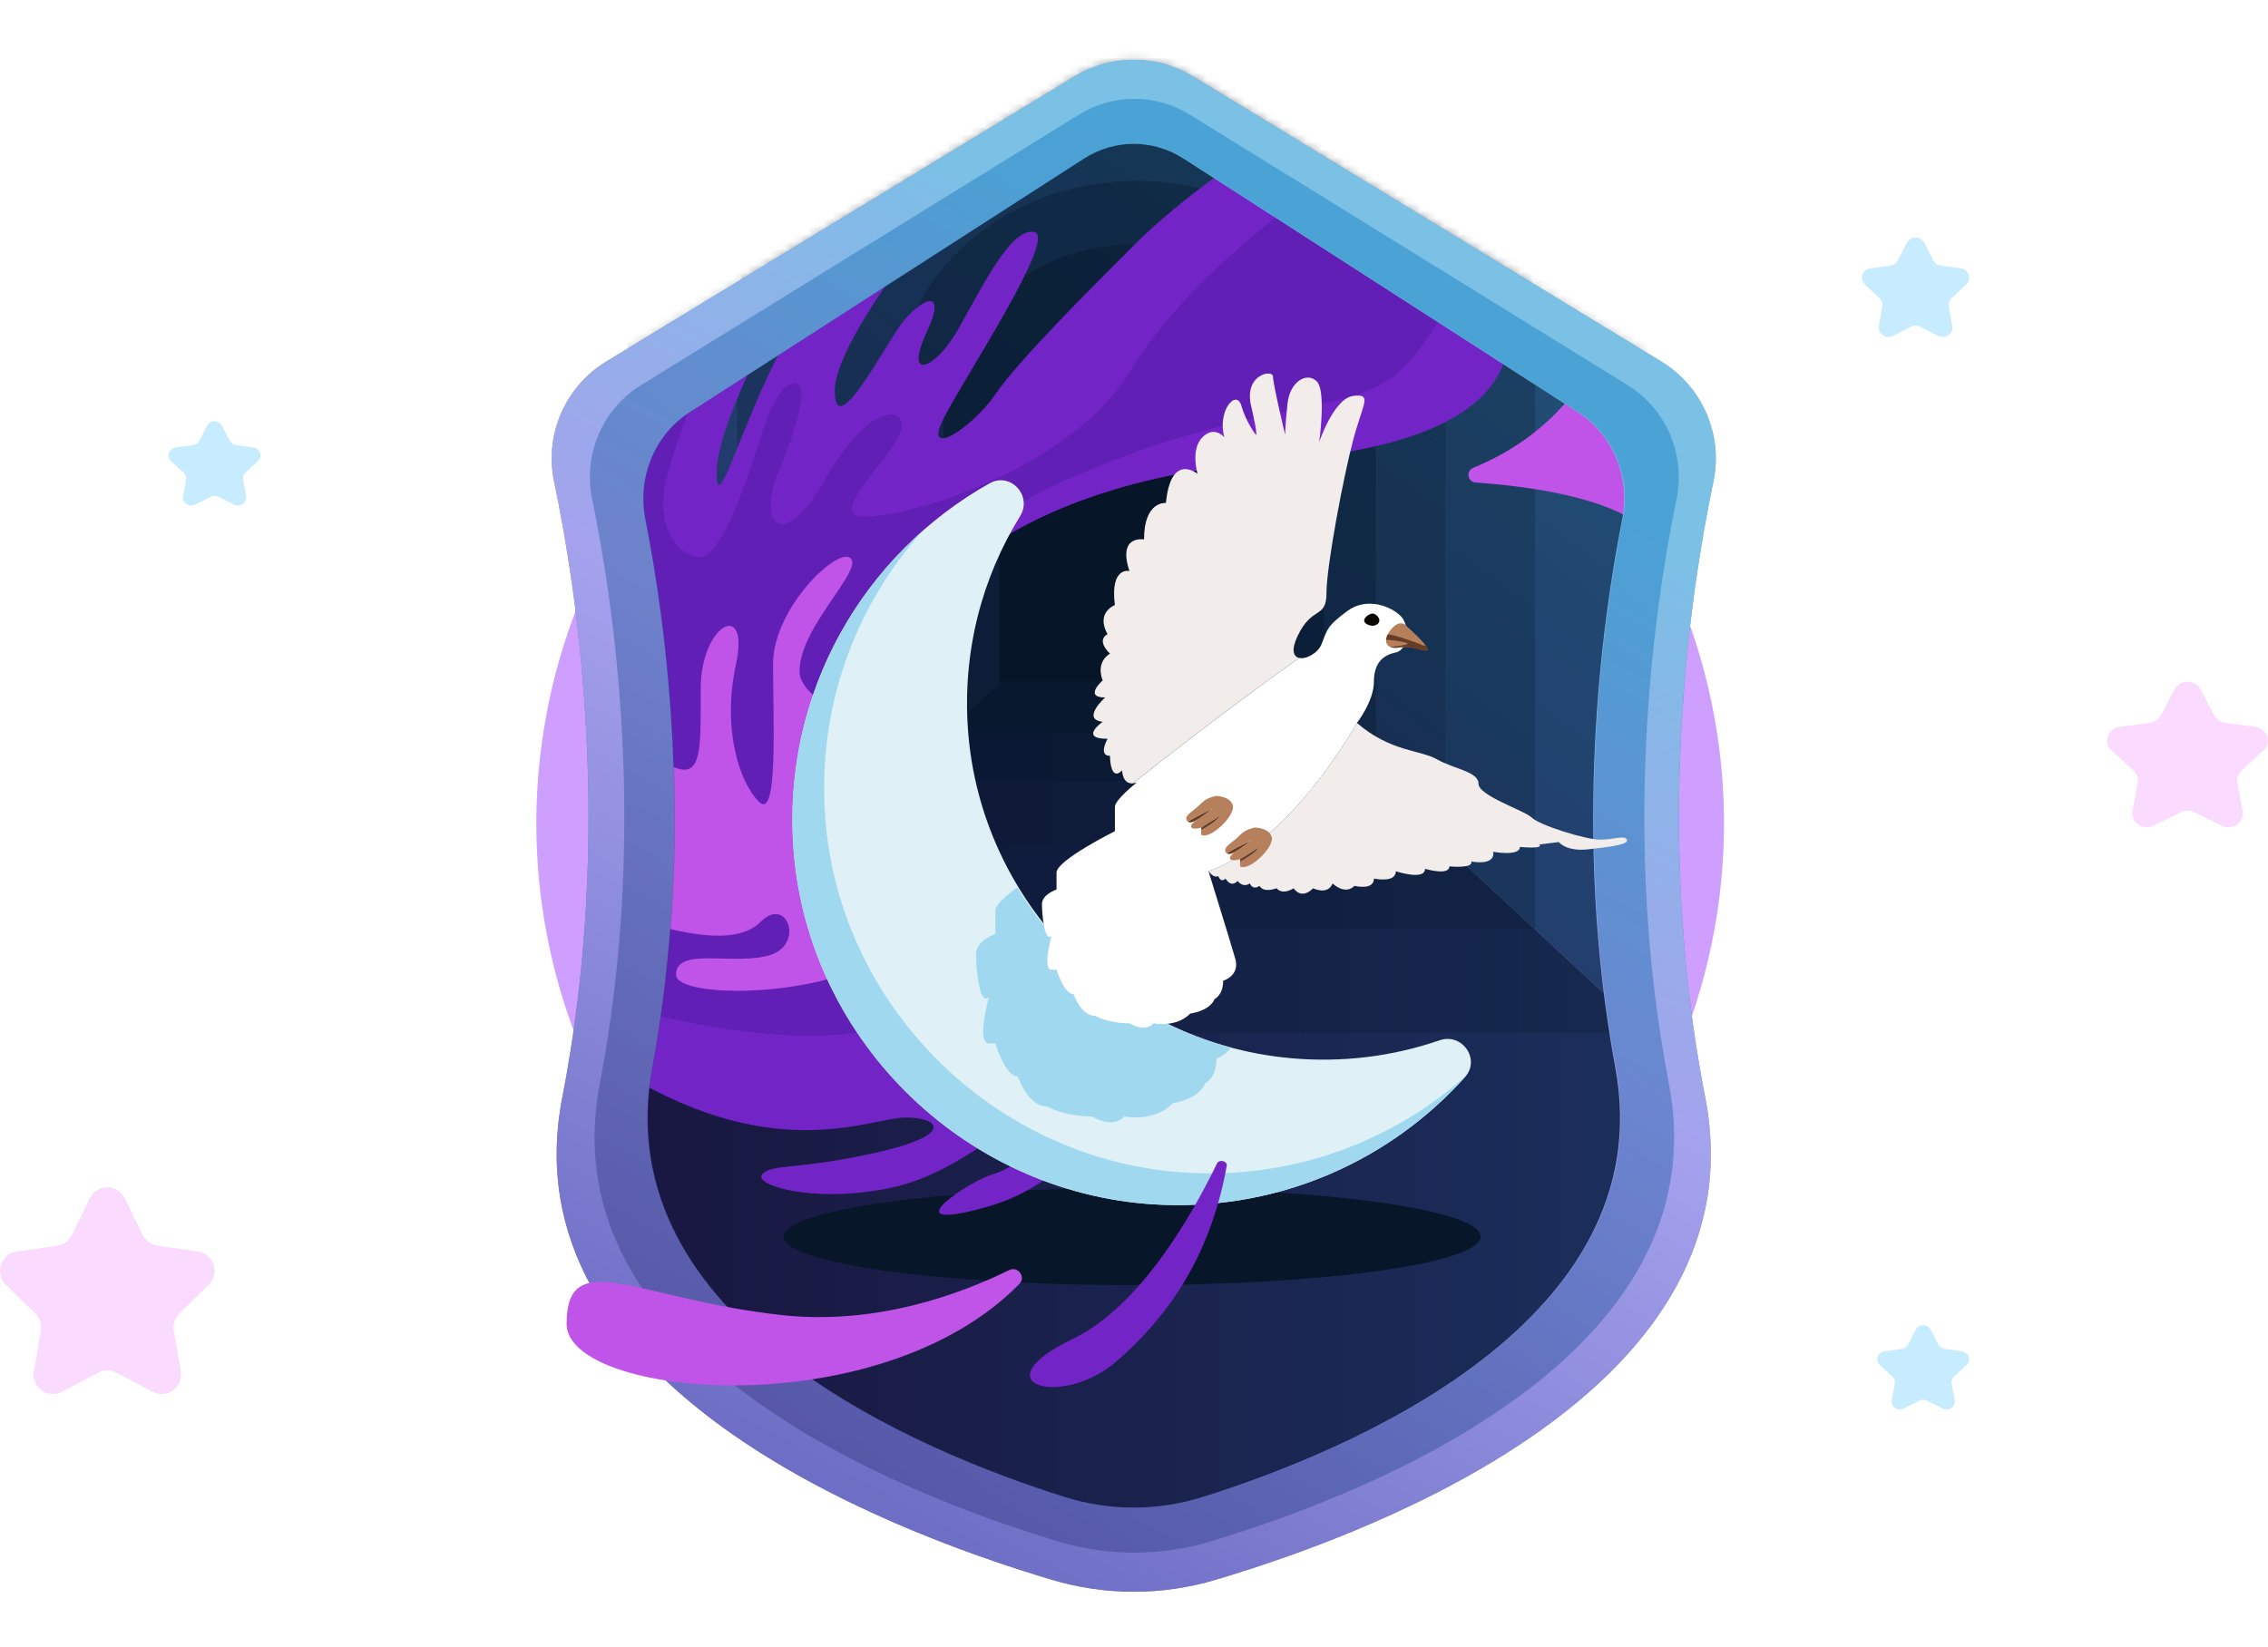 <svg width="296" height="215" viewBox="0 0 296 215" fill="none" xmlns="http://www.w3.org/2000/svg">
<g clip-path="url(#clip0_336_4342)">
<path d="M251.135 31.683L252.318 34.001C252.501 34.363 252.86 34.612 253.27 34.669L255.915 35.039C256.953 35.186 257.367 36.42 256.618 37.126L254.706 38.931C254.409 39.214 254.273 39.618 254.343 40.014L254.795 42.562C254.971 43.562 253.886 44.325 252.958 43.853L250.593 42.649C250.226 42.46 249.785 42.46 249.415 42.649L247.05 43.853C246.122 44.325 245.037 43.562 245.212 42.562L245.665 40.014C245.735 39.618 245.599 39.21 245.302 38.931L243.382 37.13C242.633 36.42 243.047 35.186 244.085 35.043L246.73 34.673C247.144 34.616 247.499 34.363 247.682 34.005L248.865 31.687C249.329 30.777 250.671 30.777 251.135 31.687V31.683Z" fill="#C7ECFF"/>
</g>
<g clip-path="url(#clip1_336_4342)">
<path d="M287.203 89.999L288.977 93.386C289.252 93.915 289.79 94.28 290.405 94.362L294.373 94.903C295.93 95.118 296.55 96.922 295.426 97.954L292.559 100.591C292.114 101.005 291.909 101.595 292.014 102.174L292.693 105.898C292.957 107.36 291.329 108.474 289.936 107.785L286.39 106.025C285.839 105.749 285.178 105.749 284.622 106.025L281.075 107.785C279.682 108.474 278.055 107.36 278.319 105.898L278.998 102.174C279.103 101.595 278.898 100.999 278.453 100.591L275.574 97.959C274.45 96.922 275.07 95.118 276.627 94.909L280.595 94.368C281.216 94.285 281.748 93.915 282.023 93.391L283.797 90.004C284.493 88.674 286.507 88.674 287.203 90.004V89.999Z" fill="#FADAFF"/>
</g>
<g clip-path="url(#clip2_336_4342)">
<path d="M251.973 173.578L252.987 175.539C253.144 175.846 253.452 176.057 253.803 176.105L256.07 176.418C256.96 176.542 257.314 177.587 256.672 178.184L255.033 179.711C254.779 179.95 254.662 180.292 254.722 180.627L255.11 182.783C255.261 183.629 254.331 184.275 253.535 183.875L251.508 182.857C251.194 182.697 250.816 182.697 250.498 182.857L248.472 183.875C247.676 184.275 246.746 183.629 246.896 182.783L247.284 180.627C247.344 180.292 247.227 179.947 246.973 179.711L245.328 178.187C244.686 177.587 245.04 176.542 245.93 176.421L248.197 176.108C248.552 176.06 248.856 175.846 249.013 175.542L250.027 173.581C250.425 172.812 251.575 172.812 251.973 173.581V173.578Z" fill="#C7ECFF"/>
</g>
<g clip-path="url(#clip3_336_4342)">
<path d="M28.973 55.578L29.987 57.539C30.144 57.846 30.451 58.057 30.803 58.105L33.07 58.417C33.96 58.542 34.314 59.587 33.672 60.184L32.033 61.711C31.779 61.95 31.662 62.292 31.722 62.627L32.11 64.783C32.261 65.629 31.331 66.275 30.535 65.875L28.508 64.857C28.194 64.697 27.816 64.697 27.498 64.857L25.472 65.875C24.676 66.275 23.746 65.629 23.896 64.783L24.284 62.627C24.345 62.292 24.227 61.947 23.973 61.711L22.328 60.187C21.686 59.587 22.04 58.542 22.93 58.421L25.197 58.108C25.552 58.06 25.856 57.846 26.013 57.542L27.027 55.581C27.425 54.812 28.575 54.812 28.973 55.581V55.578Z" fill="#C7ECFF"/>
</g>
<g clip-path="url(#clip4_336_4342)">
<path d="M16.271 156.419L18.636 161.233C19.002 161.985 19.72 162.503 20.54 162.62L25.831 163.388C27.906 163.694 28.734 166.258 27.235 167.724L23.411 171.471C22.818 172.059 22.545 172.898 22.686 173.721L23.591 179.013C23.942 181.091 21.773 182.674 19.915 181.694L15.186 179.193C14.453 178.801 13.571 178.801 12.829 179.193L8.1 181.694C6.243 182.674 4.074 181.091 4.425 179.013L5.33 173.721C5.47 172.898 5.197 172.051 4.604 171.471L0.765 167.732C-0.734 166.258 0.094 163.694 2.169 163.396L7.46 162.628C8.288 162.51 8.998 161.985 9.365 161.24L11.729 156.427C12.658 154.537 15.342 154.537 16.271 156.427V156.419Z" fill="#FADAFF"/>
</g>
<g filter="url(#filter0_f_336_4342)">
<circle cx="147.5" cy="107.5" r="77.5" fill="#CF9FFF"/>
</g>
<mask id="mask0_336_4342" style="mask-type:luminance" maskUnits="userSpaceOnUse" x="72" y="7" width="152" height="201">
<path d="M216.82 47.197L155.677 9.962C150.943 7.079 144.994 7.079 140.257 9.962L79.117 47.197C73.763 50.458 71.029 56.733 72.314 62.87C75.527 78.2 80.017 109.273 73.383 143.274C66.094 180.631 114.995 199.611 137.296 206.246C144.26 208.318 151.673 208.318 158.636 206.246C180.937 199.611 229.838 180.631 222.55 143.274C215.915 109.273 220.406 78.2 223.618 62.87C224.903 56.736 222.17 50.458 216.816 47.197H216.82Z" fill="white"/>
</mask>
<g mask="url(#mask0_336_4342)">
<path d="M165.524 89.012L222.248 141.669C216.06 108.299 220.461 77.959 223.623 62.87C224.908 56.736 222.174 50.458 216.82 47.197L155.677 9.962C150.943 7.079 144.994 7.079 140.257 9.962L79.117 47.197C73.763 50.458 71.029 56.733 72.314 62.87C75.517 78.152 79.99 109.084 73.442 142.963L130.519 89.012H165.522H165.524Z" fill="url(#paint0_linear_336_4342)"/>
<path d="M222.246 141.669L165.522 89.012H130.519L73.445 142.963C73.424 143.067 73.406 143.171 73.385 143.274C66.097 180.631 114.998 199.611 137.298 206.246C144.262 208.318 151.675 208.318 158.639 206.246C180.94 199.611 229.841 180.631 222.552 143.274C222.448 142.738 222.345 142.204 222.246 141.669Z" fill="url(#paint1_linear_336_4342)"/>
<path d="M165.517 57.304C165.395 47.715 157.586 39.978 147.967 39.978C138.348 39.978 130.541 47.715 130.417 57.304H130.41V88.994H165.519V57.304H165.512H165.517Z" fill="#071628"/>
<path opacity="0.42" d="M172.785 54.451C172.612 41.972 161.57 31.902 147.97 31.902C134.369 31.902 123.327 41.97 123.154 54.451H123.145V95.691H172.794V54.451H172.785Z" fill="#071628"/>
<path opacity="0.33" d="M179.546 51.289C179.327 35.971 165.402 23.611 148.246 23.611C131.09 23.611 117.164 35.971 116.945 51.289H116.936V101.908H179.56V51.289H179.551H179.546Z" fill="#071628"/>
<path opacity="0.21" d="M188.615 48.047C188.334 29.171 170.392 13.94 148.29 13.94C126.187 13.94 108.248 29.171 107.965 48.047H107.951V110.429H188.626V48.047H188.613H188.615Z" fill="#071628"/>
<path opacity="0.23" d="M200.323 41.749C199.959 17.691 176.801 -1.72 148.274 -1.72C119.746 -1.72 96.588 17.691 96.225 41.749H96.209V121.252H200.341V41.749H200.325H200.323Z" fill="#071628"/>
<path opacity="0.23" d="M214.943 35.386C214.478 5.29 184.894 -18.991 148.446 -18.991C111.999 -18.991 82.417 5.29 81.952 35.386H81.931V134.839H214.966V35.386H214.946H214.943Z" fill="#071628"/>
</g>
<path d="M147.755 167.77C172.874 167.77 193.237 164.934 193.237 161.437C193.237 157.939 172.874 155.104 147.755 155.104C122.637 155.104 102.274 157.939 102.274 161.437C102.274 164.934 122.637 167.77 147.755 167.77Z" fill="#071628"/>
<path d="M163.205 19.897L195.954 40.132C195.954 40.132 204.29 57.003 167.675 59.996C131.06 62.99 118.571 77.1 108.004 96.299C97.438 115.495 129.372 140.011 139.771 124.529C150.171 109.047 153.165 107.896 153.165 107.896C153.165 107.896 155.698 112.041 157.77 112.041C157.77 112.041 148.559 120.331 146.717 132.536C144.874 144.741 140.96 154.183 128.524 157.637C116.089 161.091 126.452 154.183 129.676 153.262C132.9 152.341 138.426 147.735 135.663 146.123C132.9 144.511 126.221 153.031 116.089 155.104C105.956 157.177 98.127 154.643 99.508 153.262C100.89 151.88 103.884 152.801 114.247 150.498C124.609 148.195 122.767 145.893 118.161 145.893C113.556 145.893 100.43 152.571 79.704 138.984L77.797 57.422L103.138 38.214C103.138 38.214 93.521 54.702 93.521 61.841C93.521 68.98 98.587 48.484 105.265 40.655C111.944 32.825 123.228 27.068 123.228 27.068C123.228 27.068 108.95 44.339 108.95 51.018C108.95 57.696 115.168 45.721 117.471 42.497C119.773 39.273 123.919 36.97 120.925 43.418C117.931 49.866 122.076 48.254 125.07 42.958C128.064 37.661 131.979 29.601 134.972 30.292C137.966 30.983 126.221 48.715 123.228 54.472C120.234 60.229 126.912 55.854 129.906 51.478C132.9 47.103 141.881 38.122 148.098 31.904C154.316 25.686 163.203 19.899 163.203 19.899L163.205 19.897Z" fill="#7324C6"/>
<path d="M138.889 62.76C163.069 51.937 176.656 54.47 182.874 48.252C186.501 44.625 188.638 40.761 189.789 36.892L170.759 25.134C164.08 30.009 153.381 38.734 147.64 48.254C138.889 62.762 113.328 68.98 111.486 67.138C109.643 65.295 117.703 58.387 117.703 55.623C117.703 52.86 113.098 53.09 107.571 62.762C102.044 72.434 98.82 68.059 101.583 61.611C104.347 55.163 105.038 51.018 104.347 50.327C103.656 49.636 101.583 49.406 99.05 57.696C96.517 65.986 93.754 72.204 91.681 72.664C89.609 73.125 85.003 69.901 87.075 62.071C88.469 56.809 91.421 49.362 93.208 45.044L76.878 57.424L78.592 130.669C91.642 134.528 114.772 139.307 125.703 128.96C113.335 126.04 99.628 109.846 107.085 96.301C111.541 88.206 116.338 81.017 123.14 75.184C125.627 71.046 130.321 66.601 138.892 62.764L138.889 62.76Z" fill="#611FB5"/>
<path d="M104.347 87.63C104.347 81.873 112.637 74.504 111.025 72.892C109.413 71.28 100.892 79.34 100.892 86.709C100.892 94.079 101.583 107.205 99.05 104.672C96.517 102.138 94.214 95.23 96.056 86.709C97.899 78.189 91.451 81.413 91.451 89.933C91.451 98.454 91.681 102.369 86.845 99.605C82.009 96.842 81.779 74.504 81.779 69.438C81.779 64.844 78.833 66.649 77.302 75.538L78.067 108.202C80.008 110.505 81.981 112.494 83.623 113.422C88.92 116.416 88.92 118.258 83.623 117.107C78.327 115.956 79.018 119.18 83.623 120.331C88.229 121.482 95.828 123.785 99.283 120.331C102.737 116.877 105.04 123.325 100.434 124.706C95.828 126.088 88.229 123.555 88.229 127.239C88.229 130.498 108.402 130.332 116.091 124.197C107.596 117.713 101.588 106.286 107.085 96.296C107.741 95.103 108.407 93.931 109.084 92.78C106.359 91.246 104.347 89.487 104.347 87.63Z" fill="#C054E8"/>
<path d="M207.335 48.257C207.335 48.257 203.42 56.533 192.269 61.074C191.295 61.47 191.533 62.919 192.583 62.992C199.404 63.469 210.609 64.936 215.114 69.44C215.114 69.44 214.987 51.946 207.337 48.259L207.335 48.257Z" fill="#C054E8"/>
<path d="M216.82 47.197L155.677 9.962C150.943 7.079 144.994 7.079 140.257 9.962L79.117 47.197C73.763 50.458 71.029 56.733 72.314 62.87C75.527 78.2 80.017 109.273 73.383 143.274C66.094 180.631 114.995 199.611 137.296 206.246C144.26 208.318 151.673 208.318 158.636 206.246C180.937 199.611 229.838 180.631 222.55 143.274C215.915 109.273 220.406 78.2 223.618 62.87C224.903 56.736 222.17 50.458 216.816 47.197H216.82ZM211.717 67.801C209.009 81.447 205.225 109.112 210.817 139.38C216.958 172.638 175.751 189.534 156.962 195.441C151.092 197.285 144.849 197.285 138.979 195.441C120.188 189.534 78.983 172.638 85.125 139.38C90.716 109.112 86.93 81.447 84.225 67.801C83.14 62.338 85.445 56.752 89.956 53.848L141.476 20.698C145.466 18.131 150.477 18.131 154.468 20.698L205.988 53.848C210.499 56.752 212.804 62.338 211.719 67.801H211.717Z" fill="url(#paint2_linear_336_4342)"/>
<path style="mix-blend-mode:darken" opacity="0.39" d="M212.447 50.29L155.256 14.953C150.827 12.217 145.261 12.217 140.833 14.953L83.642 50.29C78.633 53.385 76.077 59.34 77.279 65.162C80.284 79.709 84.485 109.197 78.278 141.464C71.46 176.914 117.204 194.927 138.063 201.221C144.577 203.187 151.509 203.187 158.024 201.221C178.883 194.925 224.627 176.914 217.808 141.464C211.602 109.197 215.802 79.709 218.807 65.162C220.01 59.34 217.453 53.383 212.445 50.29H212.447ZM211.791 67.801C209.083 81.447 205.299 109.112 210.89 139.38C217.032 172.638 175.825 189.534 157.036 195.441C151.166 197.285 144.923 197.285 139.053 195.441C120.262 189.534 79.057 172.638 85.198 139.38C90.79 109.112 87.004 81.447 84.298 67.801C83.213 62.338 85.519 56.752 90.03 53.848L141.549 20.698C145.54 18.131 150.551 18.131 154.542 20.698L206.061 53.848C210.572 56.752 212.878 62.338 211.793 67.801H211.791Z" fill="url(#paint3_linear_336_4342)"/>
<path d="M168.212 138.12C145.874 136.006 127.997 117.729 126.339 95.354C125.575 85.058 128.17 75.409 133.137 67.382C134.777 64.733 131.882 61.569 129.165 63.091C112.738 72.3 102.003 90.451 103.571 110.958C105.501 136.207 126.56 156.371 151.866 157.292C167.496 157.86 181.603 151.3 191.203 140.605C193.278 138.293 190.817 134.795 187.883 135.808C181.801 137.906 175.148 138.779 168.216 138.123L168.212 138.12Z" fill="#DFF1F7"/>
<path d="M156.007 153.149C130.703 152.228 109.643 132.064 107.711 106.816C106.608 92.391 111.61 79.147 120.382 69.346C109.072 79.366 102.302 94.389 103.568 110.958C105.498 136.207 126.558 156.371 151.864 157.292C167.491 157.861 181.6 151.3 191.201 140.605C191.236 140.566 191.245 140.525 191.277 140.486C181.96 148.762 169.561 153.642 156.009 153.149H156.007Z" fill="#A0D9EF"/>
<path d="M157.294 141.416C157.294 141.416 158.768 140.766 158.768 138.169C158.768 138.169 159.991 137.807 160.635 136.743C148.902 133.644 138.943 126.001 132.755 115.868C131.145 117.015 129.906 118.143 129.906 118.901V121.931C129.906 121.931 127.378 122.797 127.378 124.529C127.378 126.261 127.799 131.456 129.063 130.157C129.063 130.157 127.378 136.218 129.063 136.218H129.906C129.906 136.218 131.17 140.548 132.856 140.548C132.856 140.548 134.12 144.444 136.649 144.444C136.649 144.444 138.756 145.743 142.547 145.743C142.547 145.743 145.075 147.475 146.761 145.743C146.761 145.743 150.554 146.609 153.08 144.011C153.08 144.011 156.451 143.578 157.294 141.414V141.416Z" fill="#A0D9EF"/>
<path d="M133.036 167.62C133.931 166.706 132.854 165.241 131.707 165.808C125.538 168.852 114.436 173.045 102.044 171.684C83.161 169.612 73.949 162.473 73.949 172.836C73.949 182.464 114.698 186.326 133.038 167.62H133.036Z" fill="#C054E8"/>
<path d="M158.27 114.291L157.727 113.747C157.727 113.747 157.955 114.086 158.27 114.291Z" fill="white"/>
<path d="M212.323 109.618C212.005 108.983 210.736 109.618 208.831 109.618C206.927 109.618 200.896 107.714 199.945 106.76C198.994 105.807 192.963 103.902 192.963 102.316C192.963 100.729 189.789 100.411 187.567 99.142C185.345 97.874 181.536 98.189 177.091 94.38C177.091 94.38 168.52 109.934 157.729 113.743L158.272 114.286C158.487 114.424 158.742 114.505 158.998 114.376C158.998 114.376 159.316 115.329 159.951 114.694C159.951 114.694 160.587 115.963 161.538 115.011C161.538 115.011 162.174 115.965 163.125 115.329C163.125 115.329 163.442 116.283 164.393 115.647C164.393 115.647 164.711 116.6 166.616 115.965C166.616 115.965 167.251 116.918 168.838 115.965C168.838 115.965 169.791 117.551 171.378 115.965C171.378 115.965 173.282 116.918 173.918 115.329C173.918 115.329 175.505 116.916 176.776 115.647C176.776 115.647 179.316 116.283 179.316 114.694C179.316 114.694 182.174 115.329 182.174 113.74C182.174 113.74 185.983 115.009 185.983 113.422C185.983 113.422 189.156 114.376 189.156 113.105C189.156 113.105 192.329 113.422 192.014 112.469C192.014 112.469 195.187 113.105 194.872 111.2C194.872 111.2 198.363 111.836 198.363 110.565C198.363 110.565 201.536 110.882 200.903 110.247L203.443 109.929C203.443 109.929 204.396 111.198 207.252 110.882C210.11 110.565 212.647 110.247 212.33 109.614L212.323 109.618Z" fill="#F2EDEB"/>
<path d="M169.552 85.892C168.829 85.728 168.479 84.92 169.312 83.115C171.217 78.988 173.121 80.892 173.121 77.401C173.121 73.91 175.344 62.166 176.612 57.403C177.881 52.641 179.152 51.372 176.612 51.69C174.072 52.008 172.168 57.721 172.168 57.721C172.168 57.721 173.121 51.054 171.85 49.786C170.579 48.517 168.359 49.786 168.041 52.643C167.723 55.501 167.723 56.77 167.723 56.77C167.723 56.77 166.137 50.103 166.137 49.152C166.137 48.201 162.328 48.834 163.279 52.961C164.232 57.088 163.914 56.77 163.914 56.77C163.914 56.77 162.646 55.183 162.01 52.961C161.374 50.739 158.837 53.597 159.788 57.088C159.788 57.088 158.519 55.501 156.93 57.088C155.343 58.675 156.294 61.85 156.294 61.85C156.294 61.85 152.803 58.992 152.168 65.659C152.168 65.659 149.31 65.341 149.31 70.421C149.31 70.421 145.819 69.786 147.405 74.548C147.405 74.548 144.865 73.912 145.501 78.993C145.501 78.993 142.961 79.946 144.548 82.802C144.548 82.802 142.961 83.437 144.865 85.341C144.865 85.341 142.961 86.295 143.912 88.833C143.912 88.833 141.372 91.055 144.23 91.055C144.23 91.055 141.056 93.913 143.912 94.228C143.912 94.228 140.739 96.45 144.548 96.45C144.548 96.45 143.279 98.673 144.865 98.673C144.865 98.673 144.865 102.164 146.452 100.577C146.452 100.577 146.457 102.387 147.866 102.265C147.976 102.18 148.087 102.095 148.198 102.005C159.306 93.118 169.545 85.897 169.545 85.897L169.552 85.892Z" fill="#F2EDEB"/>
<path d="M182.802 80.418C181.534 79.149 178.358 77.878 175.82 79.782C173.28 81.687 173.28 82.005 172.488 84.068C172.034 85.247 170.485 86.104 169.554 85.894C169.554 85.894 159.316 93.116 148.207 102.003C148.096 102.092 147.986 102.178 147.875 102.263C148.025 102.249 148.184 102.221 148.366 102.161C148.366 102.161 145.508 104.384 145.508 105.335V108.508C145.508 108.508 137.89 112.317 137.89 113.904V116.126C137.89 116.126 135.986 116.762 135.986 118.03C135.986 119.299 136.303 123.108 137.254 122.157C137.254 122.157 135.986 126.602 137.254 126.602H138.049H137.89C137.89 126.602 138.843 129.775 140.112 129.775C140.112 129.775 141.066 132.633 142.97 132.633C142.97 132.633 144.557 133.586 147.415 133.586C147.415 133.586 149.319 134.855 150.588 133.586C150.588 133.586 153.446 134.222 155.35 132.317C155.35 132.317 157.89 131.999 158.524 130.413C158.524 130.413 159.634 129.936 159.634 128.032C159.634 128.032 161.856 127.396 161.22 125.174C160.585 122.952 157.729 113.747 157.729 113.747C168.52 109.938 177.091 94.385 177.091 94.385C177.091 94.385 179.314 91.527 179.314 88.989C179.314 86.451 180.583 85.498 182.172 85.18C183.758 84.862 184.076 81.689 182.807 80.418H182.802Z" fill="white"/>
<path d="M183.353 81.535C183.353 81.535 182.618 80.869 181.518 82.2C180.417 83.531 180.783 84.858 182.618 84.526C184.454 84.195 185.923 85.192 186.289 84.858C186.655 84.526 184.088 82.2 183.353 81.535Z" fill="#B7805C"/>
<path d="M186.01 84.19C185.99 84.291 185.881 84.34 185.557 84.192C184.923 83.907 182.114 82.882 181.114 82.815C180.988 83.069 180.919 83.31 180.907 83.529C181.23 83.538 182.174 83.591 183.355 83.859C184.435 84.103 182.54 84.347 181.46 84.46C181.741 84.579 182.125 84.614 182.621 84.524C184.456 84.192 185.925 85.189 186.291 84.856C186.393 84.763 186.264 84.513 186.013 84.188L186.01 84.19Z" fill="#683D26"/>
<path d="M180.025 81.007C180.025 81.445 179.516 81.687 179.132 81.687C178.747 81.687 178.04 81.445 178.04 81.007C178.04 80.57 178.747 80.1 179.132 80.1C179.516 80.1 180.025 80.57 180.025 81.007Z" fill="#090500"/>
<path d="M163.44 109.618C163.44 109.618 162.171 110.254 161.536 110.572C161.195 110.742 160.585 111.092 160.09 111.382C160.322 111.569 160.677 111.472 160.926 111.361C161.027 111.304 161.126 111.251 161.218 111.205C161.854 110.887 163.44 109.618 163.44 109.618Z" fill="#683D26"/>
<path d="M165.98 109.303C165.662 108.034 163.758 108.034 163.758 108.034C162.489 108.352 162.171 108.669 161.536 109.303C160.9 109.936 159.631 110.572 159.949 111.207C159.988 111.283 160.034 111.341 160.089 111.384C160.585 111.094 161.197 110.742 161.536 110.574C162.171 110.256 163.44 109.62 163.44 109.62C163.44 109.62 161.853 110.889 161.218 111.207C161.218 111.207 160.264 111.843 160.582 112.161C160.9 112.478 161.851 112.161 161.851 112.161L164.391 110.574C163.762 111.412 162.583 112.11 161.851 112.49V113.114C163.12 113.749 166.296 110.574 165.978 109.305L165.98 109.303Z" fill="#B7805C"/>
<path d="M164.394 110.572L161.854 112.158V112.487C162.584 112.11 163.765 111.41 164.394 110.572Z" fill="#683D26"/>
<path d="M158.362 105.494C158.362 105.494 157.093 106.129 156.458 106.447C156.117 106.618 155.507 106.968 155.012 107.258C155.244 107.444 155.599 107.348 155.848 107.237C155.949 107.179 156.048 107.126 156.14 107.08C156.776 106.763 158.362 105.494 158.362 105.494Z" fill="#683D26"/>
<path d="M160.9 105.176C160.582 103.907 158.678 103.907 158.678 103.907C157.409 104.225 157.091 104.543 156.456 105.176C155.82 105.812 154.551 106.445 154.869 107.08C154.908 107.156 154.954 107.214 155.009 107.258C155.504 106.968 156.117 106.615 156.456 106.447C157.091 106.129 158.36 105.494 158.36 105.494C158.36 105.494 156.773 106.763 156.138 107.08C156.138 107.08 155.184 107.716 155.502 108.034C155.82 108.352 156.771 108.034 156.771 108.034L159.311 106.447C158.682 107.285 157.503 107.983 156.771 108.363V108.987C158.04 109.623 161.215 106.447 160.898 105.178L160.9 105.176Z" fill="#B7805C"/>
<path d="M159.313 106.445L156.773 108.032V108.361C157.503 107.983 158.685 107.283 159.313 106.445Z" fill="#683D26"/>
<path d="M160.101 152.232C160.223 151.555 159.12 151.286 158.814 151.919C155.668 158.438 148.875 170.517 140.027 174.784C127.67 180.744 138.574 183.883 145.66 177.764C151.99 172.299 157.874 164.539 160.099 152.23L160.101 152.232Z" fill="#7324C6"/>
<defs>
<filter id="filter0_f_336_4342" x="40" y="0" width="215" height="215" filterUnits="userSpaceOnUse" color-interpolation-filters="sRGB">
<feFlood flood-opacity="0" result="BackgroundImageFix"/>
<feBlend mode="normal" in="SourceGraphic" in2="BackgroundImageFix" result="shape"/>
<feGaussianBlur stdDeviation="15" result="effect1_foregroundBlur_336_4342"/>
</filter>
<linearGradient id="paint0_linear_336_4342" x1="98.376" y1="162.832" x2="190.344" y2="41.049" gradientUnits="userSpaceOnUse">
<stop stop-color="#2E2E75"/>
<stop offset="1" stop-color="#295C89"/>
</linearGradient>
<linearGradient id="paint1_linear_336_4342" x1="72.653" y1="148.405" x2="223.287" y2="148.405" gradientUnits="userSpaceOnUse">
<stop stop-color="#18153F"/>
<stop offset="1" stop-color="#1B305C"/>
</linearGradient>
<linearGradient id="paint2_linear_336_4342" x1="97.887" y1="200.514" x2="179.39" y2="48.706" gradientUnits="userSpaceOnUse">
<stop stop-color="#6868C1"/>
<stop offset="0.6" stop-color="#A5A2ED"/>
<stop offset="1" stop-color="#7AC1E5"/>
</linearGradient>
<linearGradient id="paint3_linear_336_4342" x1="93.724" y1="180.329" x2="192.237" y2="49.88" gradientUnits="userSpaceOnUse">
<stop stop-color="#2E2E75"/>
<stop offset="1" stop-color="#0071BC"/>
</linearGradient>
<clipPath id="clip0_336_4342">
<rect width="14" height="13" fill="white" transform="translate(243 31)"/>
</clipPath>
<clipPath id="clip1_336_4342">
<rect width="21" height="19" fill="white" transform="translate(275 89)"/>
</clipPath>
<clipPath id="clip2_336_4342">
<rect width="12" height="11" fill="white" transform="translate(245 173)"/>
</clipPath>
<clipPath id="clip3_336_4342">
<rect width="12" height="11" fill="white" transform="translate(22 55)"/>
</clipPath>
<clipPath id="clip4_336_4342">
<rect width="28" height="27" fill="white" transform="translate(0 155)"/>
</clipPath>
</defs>
</svg>
